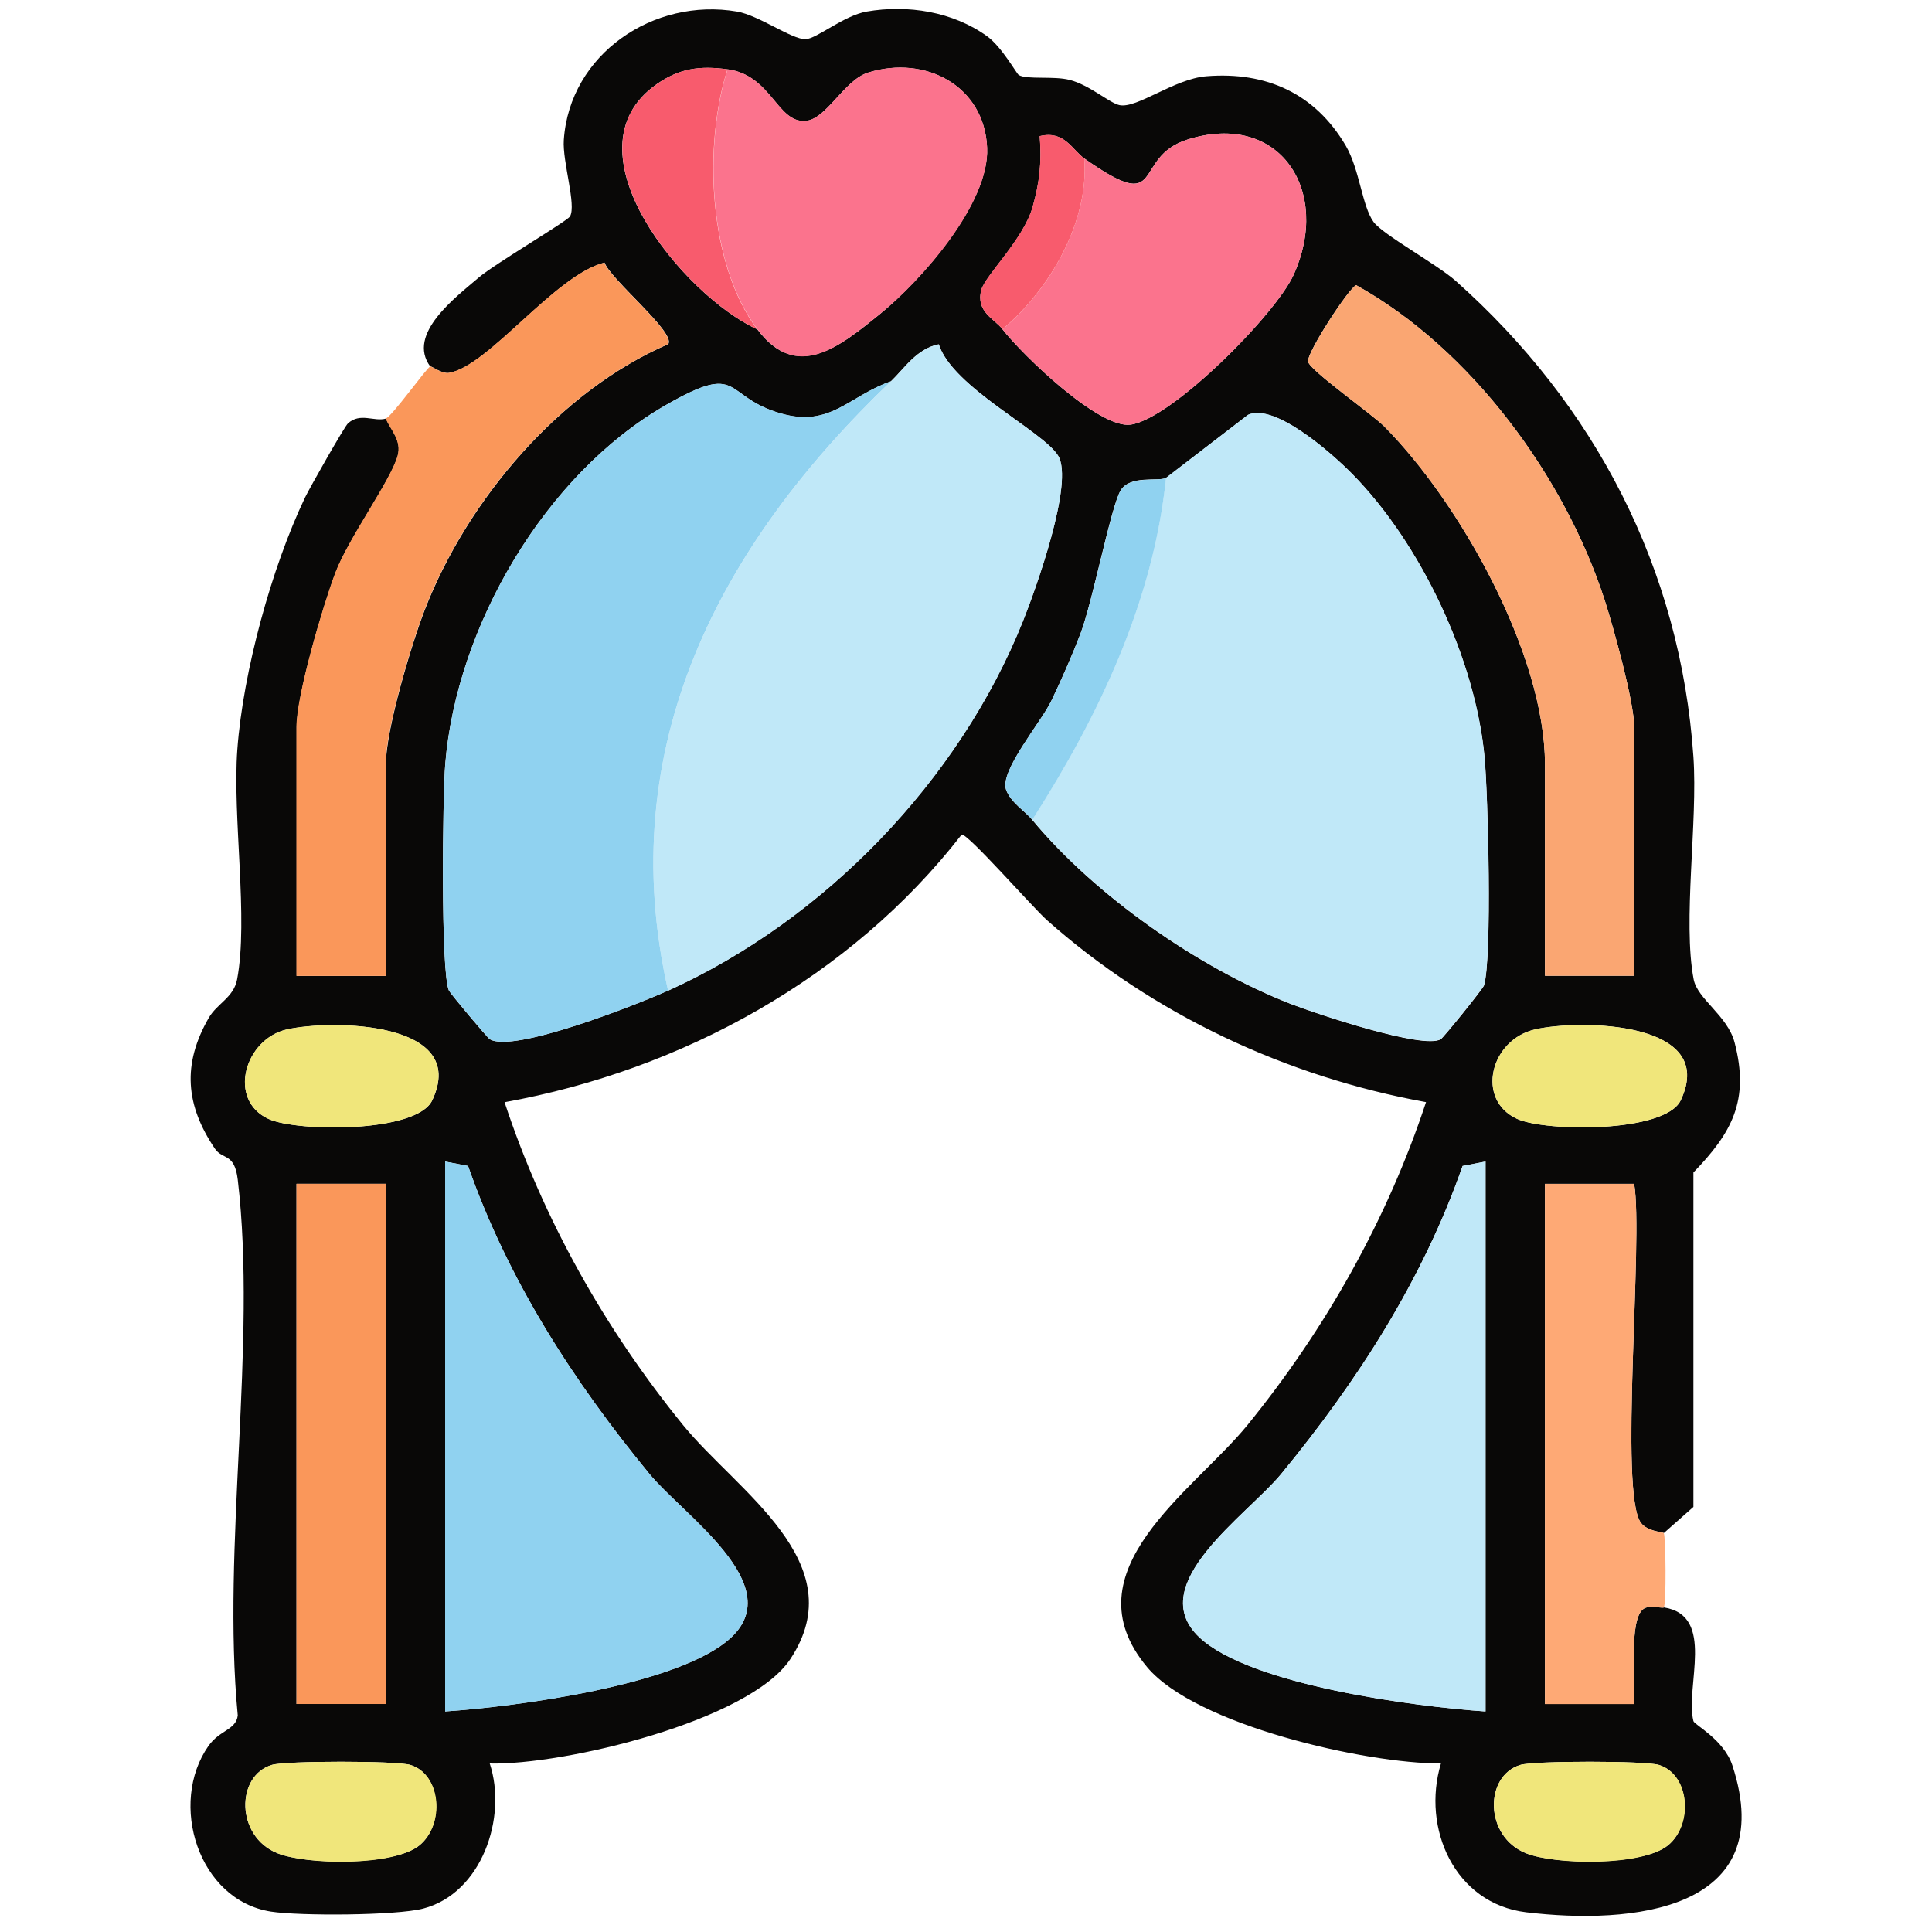 <?xml version="1.0" encoding="UTF-8"?><svg id="a" xmlns="http://www.w3.org/2000/svg" viewBox="0 0 230.86 230.01"><g id="b"><path d="M51.41,43.79c-2.86-3.89,3.09-8.3,5.8-10.63,1.89-1.62,10.57-6.73,10.9-7.3.79-1.34-.92-6.56-.74-9.13.7-10.28,10.75-17.05,20.69-15.35,2.64.45,6.57,3.36,8.21,3.3,1.31-.04,4.57-2.83,7.3-3.3,4.91-.85,10.29.01,14.38,2.95,1.76,1.27,3.53,4.49,3.79,4.64,1.02.57,4.16.08,6.09.58,2.39.62,4.74,2.75,5.93,3.01,2.09.45,6.54-3.14,10.39-3.45,7.15-.58,12.99,2.05,16.66,8.3,1.66,2.84,1.94,7.2,3.32,9.11,1.11,1.52,7.61,5.08,9.82,7.05,16.63,14.8,26.85,34.36,28.4,56.85.54,7.83-1.3,19.65.03,26.61.45,2.36,4.05,4.33,4.89,7.54,1.82,6.93-.33,10.79-4.92,15.54v39.96s-3.54,3.13-3.54,3.13c-.08-.13-1.96-.19-2.73-1.23-2.66-3.58.31-33.86-.81-40.51h-10.66v62.16h10.66c.21-2.39-.71-10.07,1.12-11.37.7-.5,2.28-.02,2.43-.17,6.24.97,2.51,9.45,3.53,13.58.11.45,3.64,2.2,4.66,5.31,5.72,17.46-12.16,19.04-24.64,17.54-8.55-1.03-12.52-10.04-10.19-17.78-8.97.02-29.31-4.58-35.11-11.52-9.58-11.47,5.56-21.02,11.99-28.92,9.31-11.45,16.71-24.56,21.34-38.59-16.68-3.02-32.65-10.5-45.3-21.75-1.74-1.55-9.48-10.4-10.19-10.22-13.27,17.08-33.4,28.15-54.62,31.98,4.63,14.03,12.03,27.14,21.34,38.59,6.41,7.88,20.44,16.44,12.81,27.95-4.91,7.42-27.13,12.7-35.92,12.48,2.13,6.44-.96,15.52-7.96,17.34-3.23.84-14.75.89-18.17.36-8.72-1.35-12.28-12.95-7.48-19.8,1.34-1.91,3.29-1.9,3.5-3.64-1.93-20.16,2.32-44.37,0-64.02-.39-3.27-1.79-2.32-2.74-3.72-3.49-5.18-3.92-10.06-.73-15.61.99-1.73,2.97-2.42,3.39-4.6,1.38-7.21-.57-19.4.03-27.5.69-9.29,4.08-21.68,8.09-30.09.56-1.17,4.71-8.48,5.13-8.86,1.47-1.33,3.11-.17,4.53-.57.66,1.45,1.93,2.64,1.42,4.46-.81,2.93-5.86,9.81-7.43,13.95-1.49,3.93-4.65,14.66-4.65,18.44v29.75h10.66v-25.31c0-4.09,3.04-14.28,4.65-18.44,5.1-13.13,16.07-26.11,29.09-31.75.97-1.33-6.91-7.75-7.61-9.74-5.94,1.5-13.83,12.38-18.58,13.18-.82.14-2.06-.81-2.22-.77ZM90.49,39.35c4.71,6.3,9.88,2.05,14.63-1.8s13.13-13.2,12.83-19.89c-.32-7.42-7.39-11.11-14.2-8.99-2.9.9-4.97,5.57-7.48,5.78-3.43.28-4.04-5.46-9.35-6.17-3.3-.45-5.74-.11-8.44,1.77-11.31,7.9,3.28,25.32,11.99,29.3ZM119.79,39.35c2.46,3.15,11.59,11.94,15.33,11.39,4.99-.74,17.32-13.19,19.46-17.9,4.55-10.03-1.66-19.6-12.64-16.18-6.86,2.13-2.42,9.3-12.38,2.27-1.44-1.02-2.37-3.38-5.32-2.66.25,3.08,0,5.51-.85,8.48-1.1,3.88-5.68,8.18-6.13,9.91-.67,2.6,1.55,3.42,2.54,4.69ZM195.27,116.6v-29.75c0-2.96-2.47-11.87-3.52-15.13-4.8-14.81-16.03-30.06-29.69-37.64-.77.18-5.96,8.08-5.75,9.14s7.63,6.25,9.12,7.76c9.06,9.14,19.18,27.26,19.18,40.31v25.31h10.66ZM106.47,45.56c-5.12,1.8-7.22,5.55-13.17,3.85-7.03-2.02-4.55-6.28-13.74-1-14.42,8.27-25.02,26.44-26.36,42.9-.31,3.81-.56,24.85.44,27.06.16.35,4.56,5.61,4.88,5.81,2.76,1.73,17.69-4.17,21.3-5.8,18.69-8.46,34.77-25.09,42.41-44.16,1.5-3.75,6.14-16.6,4.2-19.77-1.8-2.94-12.62-8.16-14.26-13.31-2.63.52-4.09,2.88-5.71,4.42ZM139.33,57.11c-.95.47-4.25-.38-5.41,1.47s-3.35,13.31-4.82,17.16c-.95,2.48-2.34,5.66-3.5,8.05-1.25,2.57-6.15,8.32-5.39,10.56.51,1.5,2.27,2.57,3.13,3.61,7.51,9.06,19.86,17.69,30.85,21.99,3.03,1.18,15.96,5.51,17.98,4.23.35-.22,5.04-6.03,5.16-6.42.99-3.32.48-22.74.07-27.23-1.07-11.69-7.59-25.54-15.83-33.9-2.4-2.43-9.23-8.5-12.43-7.05l-9.81,7.54ZM34.29,123.01c-5.05,1.13-7.16,8.42-2.2,10.7,3.37,1.55,17.71,1.7,19.56-2.23,4.47-9.49-12.04-9.66-17.36-8.47ZM183.47,123c-5.41,1.21-7.17,8.43-2.19,10.7,3.38,1.55,17.71,1.7,19.56-2.23,4.47-9.48-12.04-9.67-17.37-8.47ZM53.19,138.8v65.71c8.33-.57,28.11-3.12,34.2-8.86,6.71-6.32-5.73-14.59-9.8-19.54-9.08-11.05-16.9-23.16-21.66-36.78l-2.74-.53ZM177.51,138.8l-2.74.53c-4.76,13.61-12.58,25.73-21.66,36.78-4.06,4.94-16.5,13.22-9.8,19.54,6.1,5.74,25.87,8.3,34.2,8.86v-65.71ZM46.09,141.46h-10.66v62.16h10.66v-62.16ZM32.49,210.9c-4.33,1.29-4.34,8.54.65,10.55,3.52,1.42,13.96,1.51,16.97-.93s2.63-8.51-1.09-9.62c-1.66-.5-14.87-.5-16.53,0ZM181.68,210.9c-4.33,1.29-4.34,8.54.65,10.55,3.52,1.42,13.96,1.51,16.97-.93s2.63-8.51-1.09-9.62c-1.66-.5-14.87-.5-16.53,0Z" style="fill:#090807;"/><path d="M51.41,43.79c.17-.04,1.4.91,2.22.77,4.75-.8,12.65-11.69,18.58-13.18.7,1.99,8.58,8.41,7.61,9.74-13.02,5.64-23.99,18.62-29.09,31.75-1.61,4.15-4.65,14.35-4.65,18.44v25.31h-10.66v-29.75c0-3.77,3.16-14.51,4.65-18.44,1.57-4.14,6.61-11.02,7.43-13.95.51-1.82-.77-3.01-1.42-4.46.75-.22,4.93-6.12,5.33-6.22Z" style="fill:#fa975a;"/><path d="M198.82,192.08c-.15.15-1.73-.33-2.43.17-1.83,1.3-.91,8.98-1.12,11.38h-10.66v-62.16h10.66c1.12,6.64-1.84,36.92.81,40.5.77,1.04,2.65,1.11,2.73,1.23.24.37.32,8.57,0,8.88Z" style="fill:#fea975;"/><path d="M123.34,97.95c7.91-12.35,14.48-26.04,15.98-40.85l9.81-7.54c3.2-1.44,10.04,4.62,12.43,7.05,8.24,8.36,14.76,22.21,15.83,33.9.41,4.49.92,23.91-.07,27.23-.12.39-4.81,6.2-5.16,6.42-2.03,1.27-14.96-3.05-17.98-4.23-10.99-4.3-23.33-12.92-30.85-21.99Z" style="fill:#c0e8f8;"/><path d="M79.83,118.38c-6.62-29.16,6.15-53.25,26.64-72.81,1.61-1.54,3.07-3.9,5.71-4.42,1.64,5.14,12.47,10.36,14.26,13.31,1.94,3.17-2.7,16.02-4.2,19.77-7.65,19.08-23.72,35.71-42.41,44.16Z" style="fill:#c0e8f8;"/><path d="M106.47,45.56c-20.49,19.57-33.26,43.65-26.64,72.81-3.61,1.64-18.54,7.53-21.3,5.8-.32-.2-4.72-5.47-4.88-5.81-1.01-2.2-.76-23.24-.44-27.06,1.34-16.46,11.94-34.63,26.36-42.9,9.19-5.27,6.71-1.01,13.74,1,5.94,1.71,8.05-2.05,13.17-3.85Z" style="fill:#90d2f0;"/><path d="M53.19,138.8l2.74.53c4.76,13.61,12.58,25.73,21.66,36.78,4.06,4.94,16.5,13.22,9.8,19.54-6.1,5.74-25.87,8.3-34.2,8.86v-65.71Z" style="fill:#90d2f0;"/><path d="M177.51,138.8v65.71c-8.33-.57-28.11-3.12-34.2-8.86-6.71-6.32,5.73-14.59,9.8-19.54,9.08-11.05,16.9-23.16,21.66-36.78l2.74-.53Z" style="fill:#c0e8f8;"/><path d="M195.27,116.6h-10.66v-25.31c0-13.06-10.12-31.17-19.18-40.31-1.49-1.5-8.92-6.72-9.12-7.76s4.99-8.96,5.75-9.14c13.66,7.58,24.89,22.83,29.69,37.64,1.05,3.26,3.52,12.16,3.52,15.13v29.75Z" style="fill:#faa672;"/><path d="M86.93,8.27c5.3.72,5.92,6.46,9.35,6.17,2.51-.21,4.57-4.87,7.48-5.78,6.8-2.11,13.87,1.58,14.2,8.99.29,6.7-7.88,15.9-12.83,19.89s-9.92,8.09-14.63,1.8c-5.86-7.83-6.45-22.02-3.55-31.08Z" style="fill:#fb738d;"/><path d="M119.79,39.35c5.66-4.75,10.37-12.85,9.77-20.42,9.96,7.04,5.53-.13,12.38-2.27,10.98-3.42,17.18,6.15,12.64,16.18-2.13,4.71-14.47,17.16-19.46,17.9-3.73.55-12.87-8.24-15.33-11.39Z" style="fill:#fb738d;"/><rect x="35.43" y="141.46" width="10.66" height="62.16" style="fill:#fa975a;"/><path d="M86.93,8.27c-2.9,9.06-2.31,23.25,3.55,31.08-8.71-3.98-23.3-21.41-11.99-29.3,2.7-1.89,5.14-2.22,8.44-1.77Z" style="fill:#f85b6d;"/><path d="M183.47,123c5.32-1.19,21.84-1.01,17.37,8.47-1.85,3.93-16.18,3.78-19.56,2.23-4.97-2.28-3.21-9.49,2.19-10.7Z" style="fill:#f0e67b;"/><path d="M34.29,123.01c5.32-1.19,21.83-1.02,17.36,8.47-1.85,3.93-16.19,3.78-19.56,2.23-4.96-2.28-2.85-9.57,2.2-10.7Z" style="fill:#f0e67b;"/><path d="M32.49,210.9c1.66-.5,14.87-.5,16.53,0,3.71,1.11,4.2,7.1,1.09,9.62s-13.45,2.35-16.97.93c-4.98-2.01-4.97-9.26-.65-10.55Z" style="fill:#f0e67b;"/><path d="M181.68,210.9c1.66-.5,14.87-.5,16.53,0,3.71,1.11,4.2,7.1,1.09,9.62s-13.45,2.35-16.97.93c-4.98-2.01-4.97-9.26-.65-10.55Z" style="fill:#f0e67b;"/><path d="M139.33,57.11c-1.51,14.81-8.07,28.5-15.98,40.85-.86-1.03-2.61-2.1-3.13-3.61-.77-2.24,4.13-7.99,5.39-10.56,1.16-2.39,2.55-5.57,3.5-8.05,1.47-3.85,3.7-15.37,4.82-17.16s4.45-1,5.41-1.47Z" style="fill:#90d2f0;"/><path d="M129.56,18.92c.6,7.57-4.11,15.67-9.77,20.42-.99-1.27-3.21-2.09-2.54-4.69.45-1.73,5.03-6.04,6.13-9.91.84-2.97,1.1-5.4.85-8.48,2.95-.72,3.88,1.64,5.32,2.66Z" style="fill:#f85b6d;"/></g></svg>